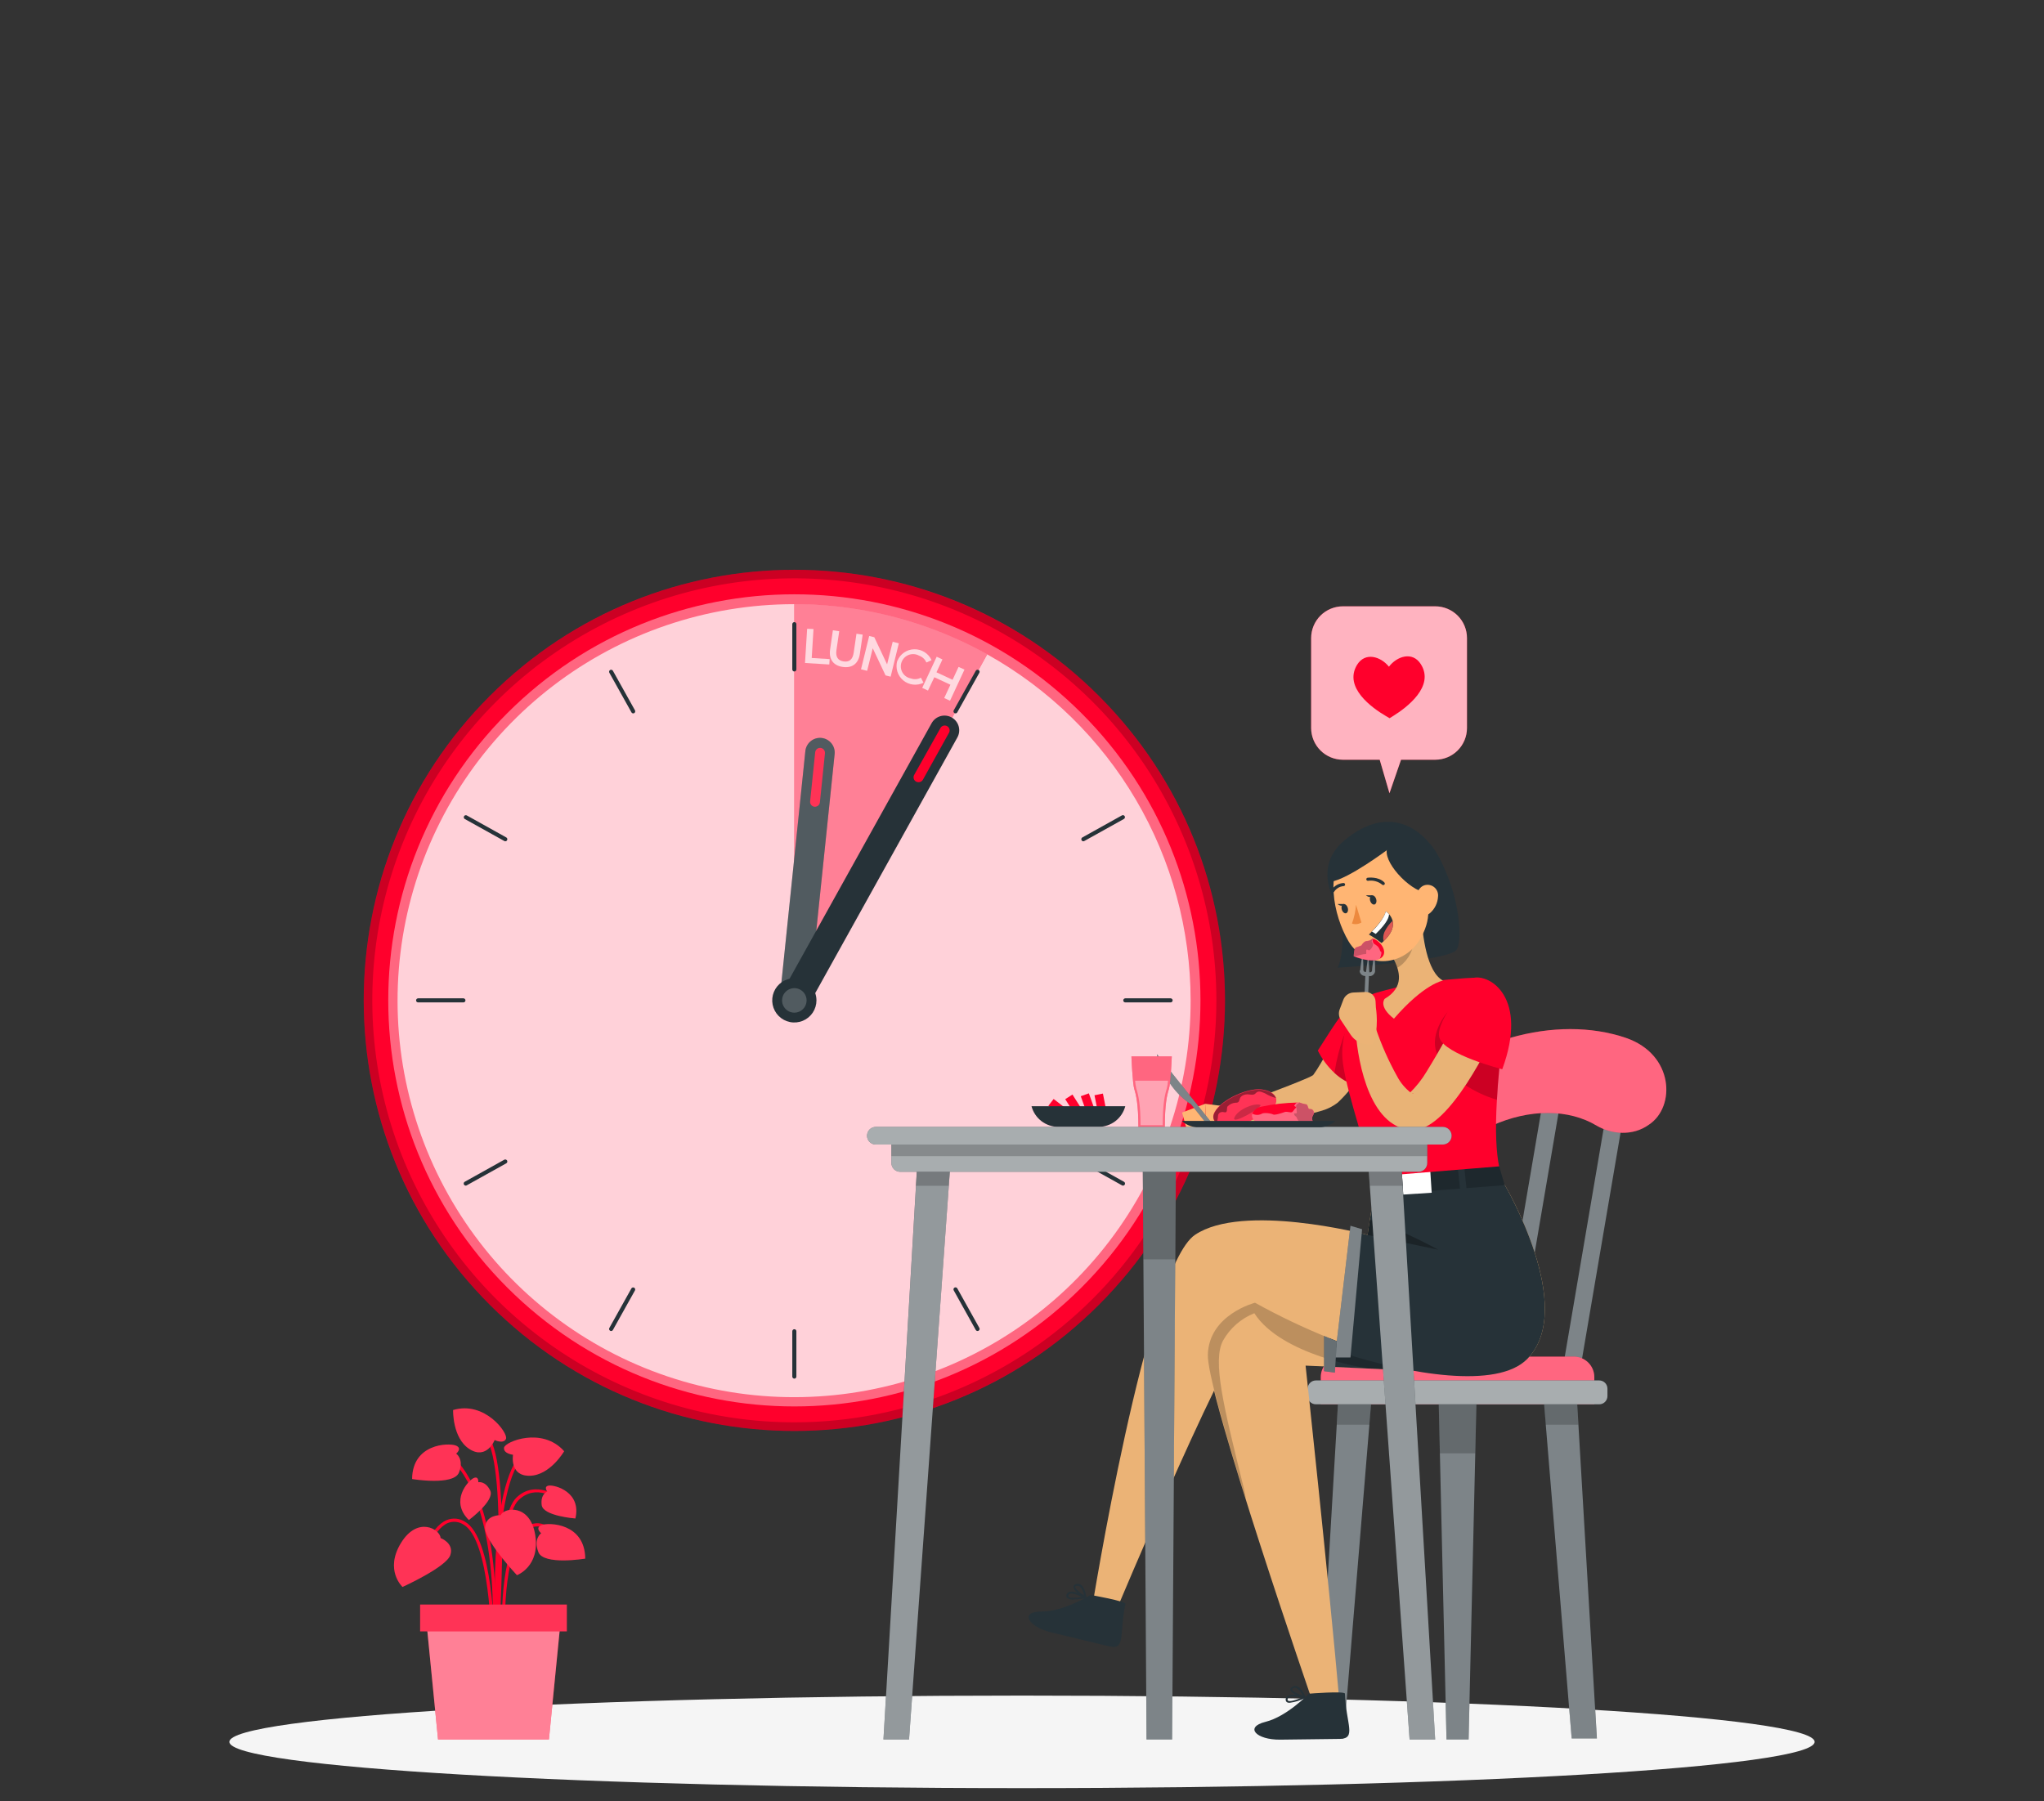 <svg width="556" height="490" viewBox="0 0 556 490" fill="none" xmlns="http://www.w3.org/2000/svg">
<rect x="0" y="0" width="556" height="490" fill="#333333" stroke="none"/>
<path d="M278 486.447C397.076 486.447 493.606 480.811 493.606 473.859C493.606 466.907 397.076 461.271 278 461.271C158.924 461.271 62.394 466.907 62.394 473.859C62.394 480.811 158.924 486.447 278 486.447Z" fill="#F5F5F5"/>
<path d="M298.907 354.97C344.653 309.225 344.653 235.057 298.907 189.312C253.162 143.567 178.994 143.567 133.249 189.312C87.504 235.057 87.504 309.225 133.249 354.97C178.994 400.716 253.162 400.716 298.907 354.97Z" fill="#FF002C"/>
<path opacity="0.4" d="M294.19 350.252C337.329 307.113 337.329 237.169 294.19 194.03C251.05 150.89 181.107 150.89 137.967 194.03C94.827 237.169 94.827 307.113 137.967 350.252C181.107 393.392 251.05 393.392 294.19 350.252Z" fill="white"/>
<path opacity="0.7" d="M323.87 272.142C323.888 295.821 316.115 318.847 301.748 337.67C287.382 356.492 267.221 370.064 244.376 376.292C221.531 382.52 197.271 381.057 175.34 372.13C153.409 363.203 135.024 347.307 123.023 326.895C111.022 306.483 106.071 282.689 108.933 259.184C111.796 235.679 122.314 213.769 138.864 196.835C155.414 179.901 177.076 168.882 200.509 165.48C223.942 162.079 247.844 166.482 268.526 178.011C285.288 187.362 299.253 201.014 308.982 217.56C318.71 234.107 323.849 252.948 323.87 272.142Z" fill="white"/>
<path opacity="0.2" d="M216.073 155.004C192.906 155.007 170.259 161.878 150.997 174.751C131.736 187.624 116.723 205.919 107.859 227.323C98.995 248.728 96.677 272.28 101.198 295.002C105.719 317.724 116.876 338.595 133.259 354.976C149.641 371.356 170.513 382.512 193.236 387.031C215.958 391.549 239.51 389.229 260.913 380.363C282.317 371.497 300.611 356.483 313.481 337.22C326.352 317.957 333.222 295.31 333.222 272.142C333.222 256.759 330.192 241.526 324.304 227.313C318.417 213.101 309.788 200.187 298.909 189.309C288.031 178.432 275.116 169.804 260.903 163.918C246.69 158.032 231.457 155.003 216.073 155.004ZM216.073 386.934C193.366 386.934 171.17 380.201 152.291 367.586C133.411 354.97 118.697 337.04 110.008 316.062C101.319 295.084 99.046 272 103.477 249.73C107.907 227.46 118.842 207.005 134.899 190.95C150.955 174.894 171.412 163.961 193.683 159.533C215.953 155.105 239.036 157.38 260.014 166.071C280.991 174.761 298.92 189.478 311.533 208.358C324.147 227.239 330.878 249.436 330.876 272.142C330.876 287.218 327.906 302.146 322.137 316.074C316.367 330.002 307.911 342.657 297.25 353.316C286.589 363.976 273.934 372.431 260.005 378.199C246.077 383.968 231.148 386.936 216.073 386.934Z" fill="black"/>
<path d="M268.526 178.011L216.073 272.954V164.356C234.44 164.327 252.505 169.03 268.526 178.011Z" fill="#FF002C"/>
<path opacity="0.5" d="M268.526 178.011L216.073 272.954V164.356C234.44 164.327 252.505 169.03 268.526 178.011Z" fill="white"/>
<g opacity="0.7">
<path d="M219.553 171.05L221.288 171.128L220.799 179.001L225.68 179.301L225.58 180.769L218.975 180.358L219.553 171.05Z" fill="white"/>
<path d="M225.803 176.688L226.559 171.462L228.283 171.718L227.526 176.866C227.248 178.768 227.982 179.713 229.483 179.935C230.985 180.158 231.941 179.457 232.219 177.556L232.975 172.396L234.665 172.652L233.898 177.867C233.509 180.558 231.774 181.804 229.25 181.437C226.726 181.07 225.402 179.402 225.803 176.688Z" fill="white"/>
<path d="M244.495 175.009L242.271 184.083L240.881 183.738L237.401 176.354L235.877 182.493L234.209 182.081L236.433 173.007L237.823 173.352L241.304 180.736L242.827 174.586L244.495 175.009Z" fill="white"/>
<path d="M244.106 179.769C244.48 178.853 245.115 178.066 245.931 177.507C246.748 176.948 247.71 176.641 248.7 176.623C249.689 176.605 250.662 176.878 251.498 177.407C252.334 177.937 252.996 178.7 253.403 179.602L251.99 180.224C251.808 179.792 251.536 179.404 251.193 179.084C250.85 178.764 250.444 178.52 250 178.367C249.577 178.131 249.108 177.989 248.625 177.952C248.141 177.916 247.656 177.985 247.202 178.154C246.748 178.324 246.337 178.591 245.997 178.936C245.656 179.281 245.395 179.695 245.231 180.151C245.068 180.608 245.005 181.094 245.048 181.576C245.092 182.059 245.24 182.526 245.482 182.946C245.724 183.366 246.055 183.728 246.451 184.007C246.847 184.286 247.299 184.475 247.776 184.561C248.218 184.725 248.691 184.792 249.161 184.755C249.632 184.719 250.089 184.58 250.5 184.35L251.212 185.729C250.329 186.172 249.336 186.347 248.355 186.233C247.374 186.12 246.447 185.722 245.689 185.089C244.93 184.456 244.374 183.615 244.087 182.67C243.8 181.725 243.795 180.716 244.073 179.769H244.106Z" fill="white"/>
<path d="M262.354 182.159L258.418 190.632L256.839 189.899L258.529 186.273L254.148 184.238L252.424 187.864L250.856 187.13L254.793 178.656L256.36 179.39L254.737 182.893L259.118 184.928L260.742 181.425L262.354 182.159Z" fill="white"/>
</g>
<path d="M216.084 276.145C215.943 276.157 215.802 276.157 215.661 276.145C214.606 276.036 213.637 275.512 212.967 274.688C212.298 273.865 211.983 272.809 212.092 271.753L219.064 204.377C219.111 203.848 219.263 203.334 219.511 202.865C219.759 202.395 220.098 201.98 220.507 201.643C220.917 201.305 221.39 201.053 221.898 200.9C222.407 200.747 222.94 200.697 223.468 200.752C223.996 200.808 224.508 200.967 224.974 201.222C225.439 201.477 225.849 201.822 226.181 202.237C226.512 202.652 226.757 203.128 226.902 203.639C227.047 204.15 227.089 204.684 227.026 205.211L220.031 272.554C219.928 273.532 219.469 274.438 218.741 275.101C218.013 275.763 217.068 276.135 216.084 276.145Z" fill="#263238"/>
<path d="M221.688 219.467H221.555C221.38 219.449 221.211 219.397 221.057 219.313C220.902 219.229 220.766 219.116 220.655 218.98C220.545 218.844 220.462 218.687 220.413 218.518C220.363 218.35 220.347 218.174 220.365 217.999L221.744 204.655C221.781 204.303 221.956 203.979 222.231 203.756C222.507 203.533 222.859 203.428 223.212 203.465C223.564 203.502 223.888 203.677 224.111 203.953C224.334 204.228 224.439 204.581 224.402 204.933L223.023 218.277C222.985 218.604 222.828 218.906 222.582 219.126C222.336 219.345 222.018 219.466 221.688 219.467Z" fill="#FF002C"/>
<g opacity="0.2">
<path d="M216.084 276.145C215.943 276.157 215.802 276.157 215.661 276.145C214.606 276.036 213.637 275.512 212.967 274.688C212.298 273.865 211.983 272.809 212.092 271.753L219.064 204.377C219.111 203.848 219.263 203.334 219.511 202.865C219.759 202.395 220.098 201.98 220.507 201.643C220.917 201.305 221.39 201.053 221.898 200.9C222.407 200.747 222.94 200.697 223.468 200.752C223.996 200.808 224.508 200.967 224.974 201.222C225.439 201.477 225.849 201.822 226.181 202.237C226.512 202.652 226.757 203.128 226.902 203.639C227.047 204.15 227.089 204.684 227.026 205.211L220.031 272.554C219.928 273.532 219.469 274.438 218.741 275.101C218.013 275.763 217.068 276.135 216.084 276.145Z" fill="white"/>
<path d="M221.688 219.467H221.555C221.38 219.449 221.211 219.397 221.057 219.313C220.902 219.229 220.766 219.116 220.655 218.98C220.545 218.844 220.462 218.687 220.413 218.518C220.363 218.35 220.347 218.174 220.365 217.999L221.744 204.655C221.781 204.303 221.956 203.979 222.231 203.756C222.507 203.533 222.859 203.428 223.212 203.465C223.564 203.502 223.888 203.677 224.111 203.953C224.334 204.228 224.439 204.581 224.402 204.933L223.023 218.277C222.985 218.604 222.828 218.906 222.582 219.126C222.336 219.345 222.018 219.466 221.688 219.467Z" fill="white"/>
</g>
<path d="M216.073 182.671C215.925 182.671 215.784 182.612 215.68 182.508C215.575 182.404 215.517 182.262 215.517 182.115V169.794C215.52 169.647 215.579 169.507 215.683 169.404C215.786 169.3 215.926 169.241 216.073 169.238C216.22 169.238 216.362 169.296 216.466 169.401C216.57 169.505 216.629 169.646 216.629 169.794V182.115C216.629 182.262 216.57 182.404 216.466 182.508C216.362 182.612 216.22 182.671 216.073 182.671Z" fill="#263238"/>
<path d="M216.073 375.047C215.926 375.044 215.786 374.984 215.683 374.881C215.579 374.777 215.52 374.637 215.517 374.491V362.159C215.52 362.012 215.579 361.872 215.683 361.769C215.786 361.665 215.926 361.605 216.073 361.603C216.22 361.603 216.362 361.661 216.466 361.765C216.57 361.87 216.629 362.011 216.629 362.159V374.491C216.629 374.638 216.57 374.779 216.466 374.884C216.362 374.988 216.22 375.047 216.073 375.047Z" fill="#263238"/>
<path d="M318.421 272.698H306.1C305.953 272.698 305.811 272.64 305.707 272.536C305.603 272.431 305.544 272.29 305.544 272.142C305.544 271.995 305.603 271.854 305.707 271.749C305.811 271.645 305.953 271.586 306.1 271.586H318.421C318.569 271.586 318.71 271.645 318.814 271.749C318.919 271.854 318.977 271.995 318.977 272.142C318.977 272.29 318.919 272.431 318.814 272.536C318.71 272.64 318.569 272.698 318.421 272.698Z" fill="#263238"/>
<path d="M126.056 272.698H113.735C113.588 272.698 113.447 272.64 113.342 272.536C113.238 272.431 113.179 272.29 113.179 272.142C113.179 271.995 113.238 271.854 113.342 271.749C113.447 271.645 113.588 271.586 113.735 271.586H126.056C126.204 271.586 126.345 271.645 126.45 271.749C126.554 271.854 126.612 271.995 126.612 272.142C126.612 272.29 126.554 272.431 126.45 272.536C126.345 272.64 126.204 272.698 126.056 272.698Z" fill="#263238"/>
<path d="M172.238 194.069C172.139 194.068 172.043 194.041 171.959 193.99C171.875 193.939 171.806 193.867 171.76 193.78L165.755 183.016C165.683 182.887 165.665 182.736 165.704 182.594C165.744 182.452 165.838 182.332 165.966 182.259C166.096 182.191 166.248 182.176 166.389 182.218C166.53 182.259 166.65 182.354 166.722 182.482L172.727 193.246C172.796 193.375 172.813 193.526 172.773 193.667C172.734 193.808 172.642 193.928 172.516 194.002C172.43 194.047 172.334 194.069 172.238 194.069Z" fill="#263238"/>
<path d="M265.913 362.092C265.813 362.089 265.716 362.061 265.631 362.01C265.545 361.96 265.474 361.888 265.423 361.803L259.43 351.039C259.358 350.91 259.339 350.759 259.379 350.617C259.419 350.475 259.513 350.355 259.641 350.283C259.769 350.211 259.921 350.192 260.063 350.232C260.204 350.272 260.325 350.366 260.397 350.494L266.402 361.258C266.437 361.322 266.459 361.393 266.467 361.466C266.475 361.538 266.469 361.612 266.448 361.682C266.427 361.753 266.393 361.818 266.347 361.875C266.301 361.932 266.244 361.979 266.179 362.014C266.1 362.067 266.007 362.094 265.913 362.092Z" fill="#263238"/>
<path d="M126.69 322.538C126.59 322.537 126.493 322.51 126.407 322.459C126.321 322.408 126.25 322.336 126.201 322.249C126.164 322.186 126.14 322.116 126.13 322.043C126.121 321.97 126.126 321.897 126.146 321.826C126.165 321.755 126.199 321.689 126.245 321.632C126.291 321.575 126.348 321.528 126.412 321.493L137.176 315.488C137.307 315.42 137.458 315.405 137.599 315.446C137.74 315.488 137.86 315.583 137.933 315.71C138.005 315.839 138.023 315.99 137.983 316.132C137.944 316.274 137.849 316.394 137.721 316.467L126.957 322.46C126.878 322.511 126.785 322.539 126.69 322.538Z" fill="#263238"/>
<path d="M294.68 228.863C294.582 228.862 294.485 228.835 294.401 228.784C294.317 228.734 294.248 228.661 294.202 228.574C294.13 228.446 294.112 228.294 294.151 228.152C294.191 228.01 294.285 227.89 294.413 227.818L305.177 221.824C305.306 221.752 305.457 221.734 305.599 221.773C305.741 221.813 305.861 221.907 305.933 222.035C306.003 222.164 306.019 222.315 305.98 222.456C305.94 222.597 305.848 222.717 305.722 222.792L294.958 228.785C294.875 228.837 294.778 228.864 294.68 228.863Z" fill="#263238"/>
<path d="M259.908 194.069C259.815 194.068 259.723 194.045 259.641 194.002C259.513 193.93 259.419 193.81 259.379 193.668C259.339 193.526 259.358 193.374 259.43 193.246L265.423 182.482C265.496 182.354 265.615 182.259 265.756 182.218C265.898 182.176 266.049 182.191 266.179 182.259C266.244 182.294 266.301 182.342 266.347 182.399C266.393 182.456 266.427 182.521 266.448 182.591C266.469 182.662 266.475 182.735 266.467 182.808C266.459 182.881 266.437 182.951 266.402 183.016L260.397 193.78C260.35 193.868 260.279 193.942 260.193 193.993C260.107 194.044 260.008 194.07 259.908 194.069Z" fill="#263238"/>
<path d="M166.244 362.092C166.146 362.094 166.049 362.067 165.966 362.014C165.901 361.979 165.845 361.932 165.799 361.875C165.753 361.818 165.719 361.752 165.7 361.681C165.68 361.61 165.675 361.537 165.684 361.464C165.694 361.391 165.718 361.321 165.755 361.258L171.76 350.494C171.836 350.374 171.955 350.288 172.093 350.253C172.231 350.219 172.377 350.239 172.501 350.308C172.625 350.378 172.718 350.493 172.76 350.629C172.802 350.764 172.79 350.911 172.727 351.039L166.722 361.803C166.674 361.888 166.605 361.96 166.521 362.01C166.437 362.061 166.342 362.089 166.244 362.092Z" fill="#263238"/>
<path d="M305.466 322.538C305.372 322.538 305.279 322.511 305.2 322.46L294.435 316.467C294.307 316.394 294.213 316.274 294.173 316.132C294.134 315.99 294.152 315.839 294.224 315.71C294.259 315.646 294.306 315.589 294.363 315.543C294.42 315.497 294.486 315.463 294.556 315.442C294.626 315.421 294.7 315.415 294.773 315.423C294.846 315.431 294.916 315.453 294.98 315.488L305.744 321.493C305.873 321.565 305.967 321.685 306.006 321.827C306.046 321.969 306.028 322.121 305.956 322.249C305.907 322.336 305.836 322.408 305.75 322.459C305.664 322.51 305.566 322.537 305.466 322.538Z" fill="#263238"/>
<path d="M137.443 228.863C137.349 228.864 137.256 228.837 137.176 228.786L126.412 222.792C126.292 222.715 126.206 222.596 126.172 222.458C126.137 222.32 126.157 222.174 126.227 222.05C126.296 221.926 126.411 221.834 126.547 221.792C126.683 221.75 126.83 221.762 126.957 221.824L137.721 227.818C137.849 227.891 137.944 228.011 137.983 228.153C138.023 228.294 138.005 228.446 137.933 228.574C137.885 228.663 137.815 228.737 137.729 228.788C137.642 228.839 137.543 228.865 137.443 228.863Z" fill="#263238"/>
<path d="M216.073 276.146C215.375 276.148 214.688 275.967 214.082 275.621C213.476 275.275 212.971 274.776 212.618 274.174C212.264 273.572 212.075 272.888 212.069 272.19C212.062 271.492 212.239 270.805 212.581 270.196L253.38 196.804C253.629 196.333 253.97 195.916 254.382 195.577C254.794 195.239 255.27 194.987 255.781 194.835C256.292 194.683 256.828 194.635 257.358 194.693C257.889 194.751 258.402 194.915 258.868 195.174C259.333 195.433 259.743 195.783 260.072 196.203C260.401 196.622 260.643 197.104 260.783 197.618C260.923 198.132 260.96 198.67 260.89 199.198C260.819 199.727 260.644 200.236 260.375 200.696L219.576 274.088C219.227 274.712 218.719 275.231 218.104 275.593C217.488 275.954 216.787 276.145 216.073 276.146Z" fill="#263238"/>
<path d="M222.089 272.142C222.089 273.332 221.736 274.495 221.075 275.485C220.414 276.474 219.474 277.245 218.375 277.7C217.276 278.156 216.066 278.275 214.899 278.043C213.732 277.811 212.66 277.238 211.819 276.396C210.978 275.555 210.405 274.483 210.172 273.316C209.94 272.149 210.059 270.939 210.515 269.84C210.97 268.741 211.741 267.801 212.731 267.14C213.72 266.479 214.883 266.126 216.073 266.126C217.668 266.126 219.199 266.76 220.327 267.889C221.455 269.017 222.089 270.547 222.089 272.142Z" fill="#263238"/>
<path opacity="0.2" d="M216.073 275.489C215.413 275.489 214.768 275.294 214.219 274.927C213.671 274.561 213.243 274.04 212.991 273.43C212.738 272.82 212.672 272.15 212.801 271.503C212.93 270.855 213.247 270.261 213.714 269.794C214.18 269.328 214.775 269.01 215.422 268.881C216.069 268.753 216.74 268.819 217.349 269.071C217.959 269.324 218.48 269.751 218.847 270.3C219.213 270.849 219.409 271.494 219.409 272.153C219.409 273.038 219.057 273.887 218.432 274.512C217.806 275.138 216.958 275.489 216.073 275.489Z" fill="white"/>
<path d="M249.833 212.795C249.608 212.792 249.386 212.735 249.188 212.628C248.879 212.457 248.65 212.17 248.552 211.83C248.454 211.49 248.495 211.125 248.665 210.815L255.76 198.161C255.835 197.991 255.945 197.839 256.082 197.715C256.219 197.59 256.38 197.495 256.556 197.436C256.732 197.377 256.918 197.355 257.102 197.372C257.287 197.389 257.466 197.444 257.628 197.534C257.79 197.624 257.931 197.747 258.043 197.895C258.155 198.042 258.235 198.212 258.278 198.392C258.321 198.572 258.326 198.759 258.293 198.942C258.259 199.124 258.188 199.297 258.084 199.451L251.045 212.116C250.925 212.33 250.748 212.506 250.534 212.626C250.321 212.745 250.078 212.804 249.833 212.795Z" fill="#FF002C"/>
<path d="M134.93 444.28H134.063C134.063 442.99 135.175 412.599 140.423 407.461C145.672 402.324 152.244 407.384 152.311 407.461L151.755 408.129C151.521 407.928 145.906 403.369 141.024 408.129C136.142 412.888 134.941 443.968 134.93 444.28Z" fill="#FF002C"/>
<path d="M134.552 450.374L133.685 450.296C133.685 449.929 137.099 413.399 123.866 398.21L124.522 397.631C137.944 413.11 134.552 450.007 134.552 450.374Z" fill="#FF002C"/>
<path d="M134.919 446.471C134.808 444.747 132.261 404.148 142.425 394.796L143.014 395.43C133.151 404.504 135.753 446.003 135.786 446.415L134.919 446.471Z" fill="#FF002C"/>
<path d="M133.629 446.448C133.629 446.17 133.307 418.893 126.079 414.745C125.462 414.342 124.757 414.092 124.024 414.016C123.291 413.941 122.55 414.042 121.864 414.311C117.627 416.068 115.37 424.164 115.348 424.242L114.514 424.019C114.603 423.663 116.905 415.423 121.542 413.511C122.348 413.188 123.22 413.062 124.085 413.146C124.95 413.229 125.782 413.518 126.512 413.989C134.174 418.437 134.485 445.303 134.496 446.437L133.629 446.448Z" fill="#FF002C"/>
<path d="M136.609 446.47C136.609 445.592 135.43 424.909 141.302 417.247C142.859 415.223 144.638 414.256 146.462 414.389C150.632 414.678 153.867 420.327 154.001 420.561L153.245 420.994C153.245 420.939 150.109 415.512 146.406 415.256C144.838 415.145 143.359 415.99 141.958 417.781C136.287 425.187 137.432 446.215 137.443 446.426L136.609 446.47Z" fill="#FF002C"/>
<path d="M135.442 449.328L134.574 449.273C134.574 448.772 138.266 399.488 132.183 391.271L132.884 390.748C139.156 399.233 135.597 447.293 135.442 449.328Z" fill="#FF002C"/>
<path d="M119.851 418.415C119.851 418.415 123.599 419.794 122.487 423.063C121.375 426.332 109.499 431.714 109.499 431.714C109.499 431.714 104.528 427.155 109.087 419.738C113.646 412.321 119.751 416.068 119.851 418.415Z" fill="#FF002C"/>
<path opacity="0.2" d="M119.851 418.415C119.851 418.415 123.599 419.794 122.487 423.063C121.375 426.332 109.499 431.714 109.499 431.714C109.499 431.714 104.528 427.155 109.087 419.738C113.646 412.321 119.751 416.068 119.851 418.415Z" fill="white"/>
<path d="M136.176 412.188C136.176 412.188 132.172 412.021 131.95 415.524C131.728 419.026 140.612 428.512 140.612 428.512C140.612 428.512 146.951 426.21 145.594 417.614C144.237 409.018 137.165 410.075 136.176 412.188Z" fill="#FF002C"/>
<path opacity="0.2" d="M136.176 412.188C136.176 412.188 132.172 412.021 131.95 415.524C131.728 419.026 140.612 428.512 140.612 428.512C140.612 428.512 146.951 426.21 145.594 417.614C144.237 409.018 137.165 410.075 136.176 412.188Z" fill="white"/>
<path d="M139.556 395.752C139.556 395.752 136.898 395.463 137.11 393.839C137.321 392.216 147.473 388.035 153.456 394.796C153.456 394.796 149.631 401.379 144.082 401.468C138.533 401.557 139.556 395.752 139.556 395.752Z" fill="#FF002C"/>
<path opacity="0.2" d="M139.556 395.752C139.556 395.752 136.898 395.463 137.11 393.839C137.321 392.216 147.473 388.035 153.456 394.796C153.456 394.796 149.631 401.379 144.082 401.468C138.533 401.557 139.556 395.752 139.556 395.752Z" fill="white"/>
<path d="M134.552 391.749C134.552 391.749 136.965 392.916 137.632 391.426C138.299 389.936 131.917 381.018 123.254 383.587C123.254 383.587 123.021 391.204 127.702 394.206C132.384 397.209 134.552 391.749 134.552 391.749Z" fill="#FF002C"/>
<path opacity="0.2" d="M134.552 391.749C134.552 391.749 136.965 392.916 137.632 391.426C138.299 389.936 131.917 381.018 123.254 383.587C123.254 383.587 123.021 391.204 127.702 394.206C132.384 397.209 134.552 391.749 134.552 391.749Z" fill="white"/>
<path d="M147.218 417.103C147.218 417.103 145.372 415.613 147.362 414.879C149.353 414.145 159.094 414.356 159.194 424.008C159.194 424.008 147.84 425.899 146.439 422.218C145.038 418.537 147.218 417.103 147.218 417.103Z" fill="#FF002C"/>
<path opacity="0.2" d="M147.218 417.103C147.218 417.103 145.372 415.613 147.362 414.879C149.353 414.145 159.094 414.356 159.194 424.008C159.194 424.008 147.84 425.899 146.439 422.218C145.038 418.537 147.218 417.103 147.218 417.103Z" fill="white"/>
<path d="M124.077 395.452C124.077 395.452 125.912 393.962 123.932 393.228C121.953 392.494 112.201 392.716 112.101 402.357C112.101 402.357 123.443 404.248 124.855 400.567C126.268 396.886 124.077 395.452 124.077 395.452Z" fill="#FF002C"/>
<path opacity="0.2" d="M124.077 395.452C124.077 395.452 125.912 393.962 123.932 393.228C121.953 392.494 112.201 392.716 112.101 402.357C112.101 402.357 123.443 404.248 124.855 400.567C126.268 396.886 124.077 395.452 124.077 395.452Z" fill="white"/>
<path d="M130.104 403.225C130.104 403.225 130.271 401.423 128.814 402.113C127.357 402.802 122.276 408.307 127.535 413.511C127.535 413.511 134.63 408.251 133.351 405.527C132.072 402.802 130.104 403.225 130.104 403.225Z" fill="#FF002C"/>
<path opacity="0.2" d="M130.104 403.225C130.104 403.225 130.271 401.423 128.814 402.113C127.357 402.802 122.276 408.307 127.535 413.511C127.535 413.511 134.63 408.251 133.351 405.527C132.072 402.802 130.104 403.225 130.104 403.225Z" fill="white"/>
<path d="M148.863 405.76C148.863 405.76 147.751 404.314 149.375 404.137C150.999 403.959 158.204 405.882 156.514 413.088C156.514 413.088 147.729 412.432 147.351 409.441C146.973 406.45 148.863 405.76 148.863 405.76Z" fill="#FF002C"/>
<path opacity="0.2" d="M148.863 405.76C148.863 405.76 147.751 404.314 149.375 404.137C150.999 403.959 158.204 405.882 156.514 413.088C156.514 413.088 147.729 412.432 147.351 409.441C146.973 406.45 148.863 405.76 148.863 405.76Z" fill="white"/>
<path d="M119.151 473.203H149.319L152.578 440.166H115.893L119.151 473.203Z" fill="#FF002C"/>
<path opacity="0.5" d="M119.151 473.203H149.319L152.578 440.166H115.893L119.151 473.203Z" fill="white"/>
<path d="M114.28 443.802H154.19V436.507H114.28V443.802Z" fill="#FF002C"/>
<path opacity="0.2" d="M114.28 443.802H154.19V436.507H114.28V443.802Z" fill="white"/>
<path d="M390.412 164.945H365.292C363.001 164.945 360.803 165.856 359.182 167.476C357.562 169.096 356.652 171.294 356.652 173.586V198.05C356.655 200.339 357.566 202.534 359.186 204.152C360.806 205.77 363.002 206.679 365.292 206.679H375.3L377.958 215.797L381.105 206.679H390.412C392.701 206.679 394.896 205.77 396.514 204.151C398.132 202.533 399.041 200.338 399.041 198.05V173.586C399.043 172.451 398.821 171.328 398.388 170.28C397.955 169.232 397.319 168.279 396.518 167.477C395.716 166.674 394.765 166.038 393.717 165.603C392.669 165.169 391.546 164.945 390.412 164.945Z" fill="#FF002C"/>
<path opacity="0.7" d="M390.412 164.945H365.292C363.001 164.945 360.803 165.856 359.182 167.476C357.562 169.096 356.652 171.294 356.652 173.586V198.05C356.655 200.339 357.566 202.534 359.186 204.152C360.806 205.77 363.002 206.679 365.292 206.679H375.3L377.958 215.797L381.105 206.679H390.412C392.701 206.679 394.896 205.77 396.514 204.151C398.132 202.533 399.041 200.338 399.041 198.05V173.586C399.043 172.451 398.821 171.328 398.388 170.28C397.955 169.232 397.319 168.279 396.518 167.477C395.716 166.674 394.765 166.038 393.717 165.603C392.669 165.169 391.546 164.945 390.412 164.945Z" fill="white"/>
<path d="M369.117 180.902C371.341 177.255 375.578 178.589 377.813 181.369C379.971 178.534 384.207 177.088 386.487 180.68C390.323 186.729 382.65 192.478 379.025 194.736C378.614 195.002 378.28 195.214 377.991 195.381L376.946 194.769C373.254 192.601 365.448 187.052 369.117 180.902Z" fill="#FF002C"/>
<path d="M442.676 297.229H437.883L424.539 375.536H429.332L442.676 297.229Z" fill="#263238"/>
<path d="M424.884 297.229H420.091L406.747 375.536H411.54L424.884 297.229Z" fill="#263238"/>
<path d="M407.092 297.229H402.299L388.955 375.536H393.748L407.092 297.229Z" fill="#263238"/>
<path opacity="0.4" d="M442.676 297.229H437.883L424.539 375.536H429.332L442.676 297.229Z" fill="white"/>
<path opacity="0.4" d="M424.884 297.229H420.091L406.747 375.536H411.54L424.884 297.229Z" fill="white"/>
<path opacity="0.4" d="M407.092 297.229H402.299L388.955 375.536H393.748L407.092 297.229Z" fill="white"/>
<path d="M434.392 306.269C426.675 301.599 415.966 301.599 405.724 306.269C400.554 308.493 394.427 309.183 391.724 305.913C387.11 301.11 395.205 286.865 410.751 282.35C421.871 279.159 432.891 279.159 442.287 282.35C455.397 286.865 455.798 301.11 448.592 305.913C444.111 309.183 438.339 308.538 434.392 306.269Z" fill="#FF002C"/>
<path opacity="0.4" d="M434.392 306.269C426.675 301.599 415.966 301.599 405.724 306.269C400.554 308.493 394.427 309.183 391.724 305.913C387.11 301.11 395.205 286.865 410.751 282.35C421.871 279.159 432.891 279.159 442.287 282.35C455.397 286.865 455.798 301.11 448.592 305.913C444.111 309.183 438.339 308.538 434.392 306.269Z" fill="white"/>
<path d="M364.836 369.064H428.12C429.595 369.064 431.009 369.65 432.052 370.692C433.094 371.735 433.68 373.149 433.68 374.624V382.063H359.276V374.624C359.276 373.149 359.862 371.735 360.905 370.692C361.947 369.65 363.362 369.064 364.836 369.064Z" fill="#FF002C"/>
<path opacity="0.4" d="M364.836 369.064H428.12C429.595 369.064 431.009 369.65 432.052 370.692C433.094 371.735 433.68 373.149 433.68 374.624V382.063H359.276V374.624C359.276 373.149 359.862 371.735 360.905 370.692C361.947 369.65 363.362 369.064 364.836 369.064Z" fill="white"/>
<path d="M401.71 377.571L401.31 394.885L399.486 473.203H393.47L391.658 394.885L391.257 377.571H401.71Z" fill="#263238"/>
<path opacity="0.4" d="M401.71 377.571L401.31 394.885L399.486 473.203H393.47L391.658 394.885L391.257 377.571H401.71Z" fill="white"/>
<path opacity="0.2" d="M401.71 377.571L401.31 395.363H391.658L391.257 377.571H401.71Z" fill="black"/>
<path d="M434.381 472.925L428.821 378.794H419.736L427.52 472.925H434.381Z" fill="#263238"/>
<path opacity="0.4" d="M427.508 472.925H434.369L429.332 387.245L428.832 378.683H419.747L420.447 387.245L427.508 472.925Z" fill="white"/>
<path opacity="0.2" d="M419.747 378.683L420.447 387.579H429.332L428.832 378.683H419.747Z" fill="black"/>
<path d="M365.448 472.925L373.232 378.794H364.147L358.587 472.925H365.448Z" fill="#263238"/>
<path opacity="0.4" d="M365.459 472.925L372.52 387.245L373.221 378.683H364.136L363.635 387.245L358.598 472.925H365.459Z" fill="white"/>
<path opacity="0.2" d="M373.221 378.683L372.52 387.579H363.635L364.136 378.683H373.221Z" fill="black"/>
<path d="M435.014 375.536H357.942C356.707 375.536 355.707 376.536 355.707 377.771V379.795C355.707 381.029 356.707 382.03 357.942 382.03H435.014C436.249 382.03 437.249 381.029 437.249 379.795V377.771C437.249 376.536 436.249 375.536 435.014 375.536Z" fill="#263238"/>
<path opacity="0.6" d="M435.014 375.536H357.942C356.707 375.536 355.707 376.536 355.707 377.771V379.795C355.707 381.029 356.707 382.03 357.942 382.03H435.014C436.249 382.03 437.249 381.029 437.249 379.795V377.771C437.249 376.536 436.249 375.536 435.014 375.536Z" fill="white"/>
<path d="M389.434 230.131C396.762 240.65 398.063 255.028 396.306 258.264C394.549 261.5 363.835 263.257 363.835 263.257C363.835 263.257 366.449 259.676 364.725 241.517C363.001 223.358 389.434 230.131 389.434 230.131Z" fill="#263238"/>
<path d="M375.556 282.573C372.398 288.811 369.151 295.038 363.902 299.942C362.488 301.031 360.869 301.825 359.143 302.277C351.724 304.431 344.129 305.919 336.447 306.725C335.792 306.777 335.139 306.596 334.605 306.214C334.07 305.832 333.687 305.273 333.524 304.637C333.36 304 333.427 303.327 333.711 302.734C333.996 302.142 334.48 301.669 335.079 301.399C341.751 298.552 349.157 296.072 355.707 293.237C356.301 292.987 356.873 292.69 357.419 292.347L357.274 292.436C357.163 292.525 357.208 292.436 357.219 292.436C359.632 289.222 363.624 281.183 365.67 277.535C369.251 271.308 378.48 276.023 375.556 282.584V282.573Z" fill="#E9B376"/>
<path d="M358.464 285.797C359.592 288.076 361.121 290.133 362.979 291.869C364.69 293.498 366.769 294.688 369.039 295.338C369.642 295.498 370.255 295.617 370.874 295.694C379.259 296.684 371.986 271.152 371.986 271.152C365.726 273.265 363.858 277.546 358.464 285.797Z" fill="#FF002C"/>
<path opacity="0.2" d="M362.979 291.869C364.69 293.497 366.769 294.688 369.039 295.338L371.052 278.269C371.052 278.147 371.519 273.365 371.464 273.232C371.408 273.098 365.514 276.234 362.979 291.869Z" fill="black"/>
<path d="M367.761 251.247C363.435 247.678 356.251 236.402 365.804 228.529C377.713 218.699 387.098 225.138 391.502 233.344C395.905 241.551 393.47 249.902 384.185 252.626C374.9 255.351 370.752 253.716 367.761 251.247Z" fill="#263238"/>
<path d="M296.904 438.353L303.053 439.52C303.053 439.52 336.636 359.034 341.973 358.8C347.311 358.567 401.777 383.609 415.421 369.72C429.065 355.831 409.327 322.36 409.327 322.36C409.327 322.36 376.501 317.678 374.021 325.095C373.414 327.287 372.95 329.516 372.631 331.767C372.264 333.991 372.009 335.937 372.009 335.937C370.986 335.682 338.037 327.175 325.049 335.937C311.838 344.878 296.904 438.353 296.904 438.353Z" fill="#EBB376"/>
<path d="M391.836 373.067C391.836 373.067 389.612 373.067 355.14 371.51C355.14 371.51 361.522 430.646 364.336 462.872L357.152 463.272C357.152 463.272 328.24 379.528 328.463 368.574C328.685 357.621 341.384 354.396 341.384 354.396C341.384 354.396 365.848 368.574 391.836 373.067Z" fill="#EBB376"/>
<path d="M391.802 373.067C391.446 373.067 387.955 373.067 361.089 371.788L361.611 364.06C371.333 368.108 381.452 371.127 391.802 373.067Z" fill="#263238"/>
<path opacity="0.2" d="M338.293 404.648C332.655 381.996 329.83 370.231 332.655 364.749C334.555 361.343 337.571 358.696 341.195 357.254C348.534 368.663 371.397 372.166 371.997 372.266C388.966 373.011 391.502 373.045 391.802 373.045C381.453 371.099 371.335 368.08 361.611 364.038C354.677 361.242 347.922 358.022 341.384 354.396C341.384 354.396 328.818 357.61 328.551 368.574C328.44 373.022 333.222 389.702 338.904 407.839C338.757 406.765 338.553 405.7 338.293 404.648Z" fill="black"/>
<path d="M290.232 434.672C290.114 434.51 290.051 434.316 290.051 434.116C290.051 433.916 290.114 433.722 290.232 433.56C290.3 433.431 290.395 433.317 290.51 433.227C290.625 433.137 290.757 433.072 290.899 433.037C291.653 432.919 292.425 433.02 293.123 433.326C292.445 432.726 291.889 432.059 292.011 431.547C292.067 431.214 292.345 431.002 292.834 430.902C293.046 430.851 293.266 430.848 293.48 430.892C293.693 430.936 293.894 431.027 294.068 431.158C295.236 432.003 295.503 434.416 295.514 434.494C295.524 434.534 295.524 434.576 295.514 434.616C295.514 434.616 295.514 434.616 295.514 434.672C295.498 434.7 295.475 434.722 295.447 434.739C295.419 434.75 295.387 434.75 295.358 434.739C294.345 434.957 293.314 435.08 292.278 435.106C291.926 435.185 291.561 435.187 291.208 435.112C290.855 435.037 290.522 434.887 290.232 434.672ZM291.055 433.56C290.979 433.574 290.907 433.605 290.846 433.652C290.784 433.698 290.734 433.758 290.699 433.827C290.51 434.172 290.61 434.305 290.643 434.349C290.999 434.817 292.867 434.716 294.413 434.461C293.435 434.005 291.856 433.36 291.077 433.56H291.055ZM292.879 431.425C292.734 431.425 292.489 431.525 292.467 431.658C292.389 432.092 293.579 433.171 294.847 434.038C294.749 433.128 294.359 432.273 293.735 431.603C293.565 431.474 293.358 431.404 293.145 431.403L292.879 431.425Z" fill="#263238"/>
<path d="M350.024 463.05C349.882 462.921 349.783 462.752 349.739 462.566C349.696 462.379 349.71 462.183 349.78 462.005C349.856 461.724 350.04 461.485 350.291 461.338C350.992 461.039 351.764 460.947 352.515 461.071C351.715 460.659 351.003 460.148 350.97 459.636C350.97 459.295 351.181 459.017 351.603 458.802C351.798 458.7 352.012 458.642 352.231 458.633C352.45 458.623 352.669 458.662 352.871 458.747C354.205 459.28 355.095 461.56 355.095 461.66C355.106 461.7 355.106 461.742 355.095 461.782C355.1 461.801 355.1 461.82 355.095 461.838C355.083 461.871 355.064 461.902 355.039 461.927H354.973C353.7 462.597 352.318 463.034 350.892 463.217C350.592 463.259 350.287 463.2 350.024 463.05ZM350.558 461.782C350.489 461.816 350.429 461.864 350.381 461.924C350.333 461.983 350.298 462.053 350.28 462.127C350.191 462.516 350.28 462.605 350.358 462.639C350.814 463.017 352.582 462.461 354.05 461.827C352.949 461.593 351.259 461.36 350.558 461.782ZM351.804 459.258C351.67 459.325 351.459 459.458 351.459 459.592C351.459 460.037 352.904 460.782 354.361 461.315C354.033 460.454 353.437 459.721 352.66 459.225C352.535 459.179 352.404 459.153 352.271 459.147C352.109 459.152 351.95 459.19 351.804 459.258Z" fill="#263238"/>
<path d="M306.134 436.351C306.312 435.573 296.637 433.894 296.637 433.894C296.637 433.894 289.342 438.442 283.293 438.408C277.244 438.375 279.635 442.556 285.995 444.091L301.73 447.883C306.289 448.972 304.388 444.435 306.134 436.351Z" fill="#263238"/>
<path d="M365.848 460.759C365.848 459.959 356.029 460.759 356.029 460.759C356.029 460.759 350.08 466.964 344.242 468.41C338.404 469.855 341.718 473.336 348.256 473.258L364.447 473.058C369.084 472.947 366.137 469.021 365.848 460.759Z" fill="#263238"/>
<path d="M409.327 322.36C409.327 322.36 376.501 317.678 374.021 325.095C373.414 327.287 372.95 329.516 372.631 331.767C372.264 333.991 372.008 335.937 372.008 335.937L369.262 335.281L365.07 368.008C383.206 373.834 407.248 378.016 415.432 369.709C429.054 355.853 409.327 322.36 409.327 322.36Z" fill="#263238"/>
<path opacity="0.3" d="M372.009 335.96L391.202 339.963C391.202 339.963 380.593 334.103 372.631 331.79C372.264 334.058 372.009 335.96 372.009 335.96Z" fill="black"/>
<path d="M407.793 317.3L409.316 322.415L374.021 325.129L373.087 319.091L407.793 317.3Z" fill="#263238"/>
<path opacity="0.2" d="M407.793 317.3L409.316 322.415L374.021 325.129L373.087 319.091L407.793 317.3Z" fill="black"/>
<path d="M397.396 325.853L399.144 325.673L398.23 316.79L396.483 316.97L397.396 325.853Z" fill="#263238"/>
<path d="M381.709 324.973L389.444 324.475L389.067 318.616L381.333 319.113L381.709 324.973Z" fill="white"/>
<path d="M375.745 326.788L377.493 326.608L376.579 317.725L374.832 317.905L375.745 326.788Z" fill="#263238"/>
<path d="M367.349 333.458L370.507 334.403L367.349 369.286H363.113L367.349 333.458Z" fill="#263238"/>
<path opacity="0.4" d="M367.349 333.458L370.507 334.403L367.349 369.286H363.113L367.349 333.458Z" fill="white"/>
<path d="M360.155 363.448V373.023L363.112 373.412L363.635 364.86L360.155 363.448Z" fill="#263238"/>
<path opacity="0.3" d="M360.155 363.448V373.023L363.112 373.412L363.635 364.86L360.155 363.448Z" fill="white"/>
<path d="M365.103 286.42C365.014 293.314 370.563 308.426 373.299 320.102L407.771 317.3C407.048 313.608 406.659 308.126 407.181 299.197C407.459 293.97 408.06 287.554 409.06 279.626C409.205 278.447 409.361 277.246 409.528 276C409.747 274.739 409.68 273.445 409.333 272.213C408.985 270.98 408.365 269.842 407.519 268.881C406.672 267.921 405.621 267.163 404.443 266.663C403.264 266.163 401.988 265.934 400.709 265.992C399.253 266.048 397.707 266.148 396.139 266.304C390.596 266.698 385.089 267.489 379.659 268.672C377.891 269.084 376.067 269.584 374.322 270.085C368.072 271.931 365.181 279.959 365.103 286.42Z" fill="#FF002C"/>
<path d="M386.676 248.968C386.898 254.528 388.133 264.413 392.514 266.76C392.514 266.76 387.454 267.549 379.17 277.124C374.855 273.788 376.646 271.73 376.646 271.73C382.017 268.55 380.86 264.269 378.925 260.521L386.676 248.968Z" fill="#EBB376"/>
<path opacity="0.2" d="M383.507 253.672L378.914 260.522C379.384 261.397 379.775 262.313 380.082 263.257C382.183 262.257 384.596 258.865 384.285 256.463C384.197 255.493 383.933 254.547 383.507 253.672Z" fill="black"/>
<path d="M386.531 236.914C388.6 245.465 389.656 249.046 386.731 254.706C382.35 263.146 371.397 263.813 366.815 256.051C362.69 249.057 360.01 236.247 367.194 230.375C368.77 229.075 370.653 228.198 372.664 227.828C374.674 227.459 376.746 227.608 378.682 228.263C380.618 228.918 382.356 230.056 383.729 231.57C385.103 233.084 386.067 234.923 386.531 236.914Z" fill="#FFB573"/>
<path d="M377.435 230.542C375.734 234.067 383.284 242.229 387.91 242.852C395.594 238.237 382.528 220.056 377.435 230.542Z" fill="#263238"/>
<path d="M366.36 228.852C363.524 230.965 361.912 237.57 362.023 239.872C366.793 239.16 377.657 230.976 377.657 230.976C377.657 230.976 386.553 230.609 381.071 227.796C375.589 224.982 366.36 228.852 366.36 228.852Z" fill="#263238"/>
<path d="M366.604 246.944C366.815 247.634 366.604 248.29 366.17 248.434C365.737 248.579 365.192 248.123 364.992 247.445C364.792 246.766 364.992 246.099 365.414 245.955C365.837 245.81 366.393 246.266 366.604 246.944Z" fill="#263238"/>
<path d="M365.626 245.932H363.835C363.835 245.932 365.07 246.989 365.626 245.932Z" fill="#263238"/>
<path d="M368.862 246.132C368.728 247.881 368.354 249.602 367.75 251.248C368.175 251.391 368.626 251.439 369.072 251.389C369.517 251.339 369.947 251.192 370.329 250.958L368.862 246.132Z" fill="#ED893E"/>
<path d="M391.168 243.919C391.122 244.766 390.909 245.595 390.54 246.358C390.172 247.122 389.656 247.805 389.022 248.367C387.321 249.846 385.508 248.568 385.163 246.455C384.863 244.553 385.375 241.495 387.476 240.828C387.934 240.69 388.418 240.668 388.886 240.764C389.354 240.86 389.79 241.071 390.157 241.377C390.523 241.684 390.807 242.077 390.983 242.521C391.16 242.964 391.224 243.445 391.168 243.919Z" fill="#FFB573"/>
<path d="M376.445 240.739C376.365 240.778 376.274 240.79 376.186 240.774C376.098 240.758 376.018 240.715 375.956 240.65C375.423 240.219 374.805 239.904 374.142 239.726C373.479 239.548 372.787 239.51 372.109 239.616C372.002 239.624 371.897 239.591 371.813 239.524C371.73 239.457 371.675 239.361 371.66 239.256C371.644 239.15 371.669 239.043 371.73 238.955C371.79 238.867 371.882 238.805 371.986 238.782C372.098 238.782 374.922 238.359 376.568 240.061C376.607 240.1 376.639 240.147 376.66 240.198C376.682 240.25 376.693 240.305 376.693 240.361C376.693 240.417 376.682 240.472 376.66 240.524C376.639 240.575 376.607 240.622 376.568 240.661C376.533 240.695 376.491 240.722 376.445 240.739Z" fill="#263238"/>
<path d="M362.679 242.785C362.596 242.824 362.502 242.834 362.413 242.815C362.323 242.796 362.242 242.749 362.182 242.68C362.122 242.611 362.086 242.524 362.079 242.433C362.072 242.341 362.095 242.25 362.145 242.173C362.503 241.603 362.993 241.128 363.574 240.787C364.154 240.446 364.809 240.251 365.481 240.216C365.591 240.219 365.696 240.265 365.773 240.344C365.849 240.423 365.892 240.529 365.892 240.639C365.892 240.749 365.849 240.855 365.773 240.934C365.696 241.013 365.591 241.059 365.481 241.061C364.954 241.098 364.443 241.259 363.991 241.532C363.539 241.805 363.158 242.181 362.879 242.629C362.829 242.7 362.759 242.754 362.679 242.785Z" fill="#263238"/>
<path d="M374.333 244.575C374.544 245.254 374.333 245.921 373.899 246.054C373.465 246.188 372.92 245.754 372.709 245.065C372.498 244.375 372.709 243.719 373.143 243.586C373.576 243.452 374.121 243.886 374.333 244.575Z" fill="#263238"/>
<path d="M373.354 243.563H371.564C371.564 243.563 372.798 244.609 373.354 243.563Z" fill="#263238"/>
<path d="M372.364 254.228C373.566 254.921 374.718 255.697 375.811 256.552L376.356 256.052C378.769 253.772 379.136 251.915 378.814 250.492C378.634 249.828 378.303 249.215 377.846 248.701C377.596 248.402 377.304 248.14 376.979 247.923C376.423 249.902 374.333 252.204 373.176 253.383C372.687 253.939 372.364 254.228 372.364 254.228Z" fill="#263238"/>
<path d="M373.176 253.416L374.21 254.072C376.434 251.926 377.791 250.102 377.846 248.734C377.596 248.435 377.304 248.173 376.979 247.956C376.423 249.958 374.333 252.304 373.176 253.416Z" fill="white"/>
<path d="M376.356 256.051C378.769 253.772 379.136 251.915 378.814 250.491C377.89 251.364 377.135 252.401 376.59 253.549C376.249 254.338 376.168 255.214 376.356 256.051Z" fill="#DE5753"/>
<path d="M337.192 301.476L327.829 300.275L328.107 308.526C328.107 308.526 334.534 310.283 337.804 305.869L337.192 301.476Z" fill="#FFB573"/>
<path d="M321.546 302.655L323.225 308.76L328.107 308.526L327.829 300.275L321.546 302.655Z" fill="#FFB573"/>
<path opacity="0.2" d="M391.424 287.799C394.86 293.759 401.343 297.429 407.203 299.197C407.481 293.97 408.082 287.554 409.083 279.626C404.835 275.634 399.519 273.254 393.77 275.322C393.77 275.322 387.944 281.761 391.424 287.799Z" fill="black"/>
<path d="M408.871 276.523C404.913 284.708 394.582 306.436 384.852 307.448C372.876 307.581 369.44 289.656 368.761 280.582C368.709 279.9 368.91 279.223 369.327 278.68C369.743 278.138 370.346 277.769 371.019 277.645C371.692 277.521 372.386 277.65 372.969 278.007C373.553 278.365 373.983 278.925 374.177 279.581C375.74 284.201 377.724 288.668 380.104 292.925C380.998 294.604 382.237 296.074 383.74 297.24C384.074 297.418 384.241 297.518 384.474 297.496C384.708 297.473 383.985 297.373 383.74 297.429C383.184 297.485 383.195 297.573 383.362 297.429C385.194 295.671 386.78 293.674 388.077 291.491C392.012 285.108 395.608 278.524 398.852 271.764C402.188 265.37 411.696 269.862 408.86 276.534L408.871 276.523Z" fill="#E9B376"/>
<path d="M400.732 266.037C405.18 264.925 415.844 271.264 408.638 290.879C408.638 290.879 392.936 286.876 391.535 282.295C390.134 277.713 400.732 266.037 400.732 266.037Z" fill="#FF002C"/>
<path d="M369.84 264.136C369.856 264.338 369.913 264.534 370.007 264.714C370.105 264.894 370.238 265.053 370.398 265.181C370.559 265.309 370.743 265.404 370.941 265.459C371.086 265.503 371.235 265.529 371.386 265.537L370.908 276.657C370.908 276.79 370.96 276.917 371.054 277.011C371.148 277.105 371.275 277.157 371.408 277.157C371.541 277.157 371.668 277.105 371.762 277.011C371.856 276.917 371.908 276.79 371.908 276.657L372.375 265.537C372.527 265.558 372.68 265.558 372.831 265.537C373.237 265.448 373.592 265.204 373.821 264.859C373.929 264.689 374.004 264.5 374.043 264.303C374.049 264.206 374.049 264.11 374.043 264.013V263.802V262.968C374.043 261.856 373.932 260.744 373.821 259.632C373.61 260.744 373.454 261.856 373.31 262.968L373.221 263.802V264.002C373.227 264.043 373.227 264.084 373.221 264.125C373.189 264.199 373.144 264.267 373.087 264.325C372.931 264.503 372.765 264.525 372.464 264.514C372.46 264.492 372.46 264.469 372.464 264.447L372.231 259.588L371.575 264.414C371.263 264.414 371.108 264.414 370.963 264.169C370.909 264.113 370.871 264.044 370.852 263.969C370.852 263.969 370.852 263.891 370.852 263.847V263.635V262.801C370.852 261.689 370.741 260.577 370.63 259.465C370.418 260.577 370.263 261.689 370.118 262.801L370.029 263.635V263.847C369.96 263.939 369.897 264.035 369.84 264.136Z" fill="#263238"/>
<path opacity="0.4" d="M369.84 264.136C369.856 264.338 369.913 264.534 370.007 264.714C370.105 264.894 370.238 265.053 370.398 265.181C370.559 265.309 370.743 265.404 370.941 265.459C371.086 265.503 371.235 265.529 371.386 265.537L370.908 276.657C370.908 276.79 370.96 276.917 371.054 277.011C371.148 277.105 371.275 277.157 371.408 277.157C371.541 277.157 371.668 277.105 371.762 277.011C371.856 276.917 371.908 276.79 371.908 276.657L372.375 265.537C372.527 265.558 372.68 265.558 372.831 265.537C373.237 265.448 373.592 265.204 373.821 264.859C373.929 264.689 374.004 264.5 374.043 264.303C374.049 264.206 374.049 264.11 374.043 264.013V263.802V262.968C374.043 261.856 373.932 260.744 373.821 259.632C373.61 260.744 373.454 261.856 373.31 262.968L373.221 263.802V264.002C373.227 264.043 373.227 264.084 373.221 264.125C373.189 264.199 373.144 264.267 373.087 264.325C372.931 264.503 372.765 264.525 372.464 264.514C372.46 264.492 372.46 264.469 372.464 264.447L372.231 259.588L371.575 264.414C371.263 264.414 371.108 264.414 370.963 264.169C370.909 264.113 370.871 264.044 370.852 263.969C370.852 263.969 370.852 263.891 370.852 263.847V263.635V262.801C370.852 261.689 370.741 260.577 370.63 259.465C370.418 260.577 370.263 261.689 370.118 262.801L370.029 263.635V263.847C369.96 263.939 369.897 264.035 369.84 264.136Z" fill="white"/>
<path d="M368.239 260.144C368.239 260.144 372.809 262.112 375.333 260.811C377.858 259.51 375.878 256.196 373.554 255.34C373.485 255.312 373.415 255.29 373.343 255.273C373.178 255.48 372.971 255.649 372.735 255.768C372.499 255.887 372.239 255.954 371.975 255.962C371.219 255.873 370.385 256.963 370.441 257.074C370.496 257.186 369.451 257.541 368.85 257.742C368.25 257.942 368.239 260.144 368.239 260.144Z" fill="#FF002C"/>
<path opacity="0.4" d="M368.239 260.144C368.239 260.144 372.809 262.112 375.333 260.811C375.544 260.364 375.687 259.888 375.756 259.398C375.845 258.754 375.445 258.965 375.378 258.564C375.251 258.117 375.009 257.711 374.677 257.386C374.378 257.142 374.062 256.919 373.732 256.719C373.522 256.456 373.405 256.132 373.398 255.796C373.44 255.64 373.492 255.488 373.554 255.34C373.485 255.312 373.415 255.29 373.343 255.273C373.178 255.48 372.971 255.649 372.735 255.768C372.499 255.887 372.239 255.954 371.975 255.962C371.219 255.873 370.385 256.963 370.441 257.074C370.496 257.186 369.451 257.541 368.85 257.742C368.25 257.942 368.239 260.144 368.239 260.144Z" fill="white"/>
<path opacity="0.2" d="M368.239 260.143C368.704 260.121 369.164 260.035 369.607 259.888C369.796 259.743 370.018 259.888 370.329 259.699C370.724 259.608 371.126 259.552 371.53 259.532C371.797 259.465 371.53 258.731 371.675 258.42C371.819 258.108 372.309 258.609 372.475 258.52C372.862 258.266 373.164 257.902 373.343 257.475C373.521 256.974 373.588 256.73 373.221 256.363C372.854 255.996 373.676 255.44 373.343 255.317C373.178 255.525 372.971 255.694 372.735 255.813C372.499 255.932 372.239 255.998 371.975 256.007C371.219 255.918 370.385 257.008 370.441 257.119C370.496 257.23 369.451 257.586 368.85 257.786C368.25 257.986 368.239 260.143 368.239 260.143Z" fill="black"/>
<path d="M365.381 272.042L364.413 274.599C364.233 275.074 364.169 275.585 364.225 276.089C364.281 276.594 364.456 277.078 364.736 277.502L367.405 281.505C367.931 282.291 368.638 282.94 369.466 283.399C370.293 283.857 371.218 284.111 372.164 284.14H373.354C375.255 280.015 374.266 274.132 374.266 274.132L374.177 272.431C374.165 272.081 374.085 271.737 373.94 271.418C373.795 271.099 373.588 270.812 373.332 270.573C373.076 270.335 372.775 270.149 372.447 270.027C372.118 269.905 371.769 269.849 371.419 269.862L368.083 270.007C367.482 270.043 366.906 270.255 366.425 270.617C365.944 270.979 365.581 271.474 365.381 272.042Z" fill="#EBB376"/>
<path d="M318.621 295.26C314.696 290.112 314.696 286.776 314.696 286.776L321.791 295.672L331.376 307.704C331.44 307.765 331.49 307.84 331.522 307.922C331.555 308.005 331.569 308.093 331.565 308.182C331.56 308.27 331.537 308.357 331.497 308.436C331.456 308.515 331.399 308.584 331.33 308.639C331.26 308.694 331.18 308.734 331.094 308.755C331.008 308.777 330.918 308.78 330.831 308.764C330.744 308.748 330.661 308.713 330.588 308.663C330.515 308.613 330.454 308.547 330.409 308.471L324.037 300.465C321.923 299.083 320.086 297.318 318.621 295.26Z" fill="#263238"/>
<path opacity="0.4" d="M318.621 295.26C314.696 290.112 314.696 286.776 314.696 286.776L321.791 295.672L331.376 307.704C331.44 307.765 331.49 307.84 331.522 307.922C331.555 308.005 331.569 308.093 331.565 308.182C331.56 308.27 331.537 308.357 331.497 308.436C331.456 308.515 331.399 308.584 331.33 308.639C331.26 308.694 331.18 308.734 331.094 308.755C331.008 308.777 330.918 308.78 330.831 308.764C330.744 308.748 330.661 308.713 330.588 308.663C330.515 308.613 330.454 308.547 330.409 308.471L324.037 300.465C321.923 299.083 320.086 297.318 318.621 295.26Z" fill="white"/>
<path d="M311.293 287.388H318.744C318.744 287.388 318.455 294.727 317.954 296.284C317.454 297.84 316.842 300.387 316.842 306.67H309.659C309.659 300.387 309.036 297.852 308.547 296.284C308.057 294.716 307.768 287.388 307.768 287.388H311.293Z" fill="#FF002C"/>
<path opacity="0.4" d="M311.293 287.388H318.744C318.744 287.388 318.455 294.727 317.954 296.284C317.454 297.84 316.842 300.387 316.842 306.67H309.659C309.659 300.387 309.036 297.852 308.547 296.284C308.057 294.716 307.768 287.388 307.768 287.388H311.293Z" fill="white"/>
<path opacity="0.4" d="M317.721 293.993C317.676 294.698 317.568 295.397 317.398 296.083C316.842 297.818 316.286 300.353 316.286 306.091H310.248C310.248 300.387 309.636 297.851 309.08 296.083C308.922 295.395 308.814 294.696 308.758 293.993H317.721Z" fill="white"/>
<path d="M299.222 305.513L301.512 305.058L300.01 297.499L297.719 297.954L299.222 305.513Z" fill="#FF002C"/>
<path d="M296.587 305.475L298.786 304.688L296.187 297.433L293.988 298.22L296.587 305.475Z" fill="#FF002C"/>
<path d="M293.894 305.519L295.864 304.265L291.724 297.765L289.755 299.019L293.894 305.519Z" fill="#FF002C"/>
<path d="M291.277 305.527L292.704 303.679L286.606 298.968L285.178 300.816L291.277 305.527Z" fill="#FF002C"/>
<path d="M287.875 306.547H298.839C300.489 306.545 302.092 305.999 303.401 304.994C304.709 303.989 305.65 302.581 306.078 300.987V300.932H280.602V300.987C281.035 302.584 281.982 303.995 283.296 305C284.611 306.005 286.22 306.549 287.875 306.547Z" fill="#263238"/>
<path d="M311.872 473.203L310.837 314.521H319.867L318.833 473.203H311.872Z" fill="#263238"/>
<path opacity="0.4" d="M318.844 473.203H311.872L311.015 342.287L310.837 314.798H319.878L319.7 342.287L318.844 473.203Z" fill="white"/>
<path opacity="0.2" d="M319.878 314.798L319.7 342.598H311.015L310.837 314.798H319.878Z" fill="black"/>
<path d="M383.429 473.203L372.031 314.521H381.071L390.39 473.203H383.429Z" fill="#263238"/>
<path opacity="0.5" d="M383.429 473.203L372.631 322.983L372.031 314.798H381.071L381.561 322.983L390.401 473.203H383.429Z" fill="white"/>
<path opacity="0.2" d="M381.561 322.582H372.631L372.031 314.798H381.071L381.561 322.582Z" fill="black"/>
<path d="M240.314 473.203L249.633 314.521H258.673L247.275 473.203H240.314Z" fill="#263238"/>
<path opacity="0.5" d="M247.275 473.203H240.314L249.144 322.983L249.633 314.798H258.673L258.073 322.983L247.275 473.203Z" fill="white"/>
<path opacity="0.2" d="M249.633 314.798H258.674L258.073 322.582H249.144L249.633 314.798Z" fill="black"/>
<path d="M242.416 310.25H388.233V316.377C388.233 316.693 388.17 317.005 388.05 317.296C387.929 317.588 387.752 317.852 387.529 318.076C387.306 318.299 387.041 318.476 386.75 318.596C386.458 318.717 386.146 318.779 385.831 318.779H244.874C244.558 318.779 244.246 318.717 243.954 318.596C243.663 318.476 243.398 318.299 243.175 318.076C242.952 317.852 242.775 317.588 242.654 317.296C242.534 317.005 242.472 316.693 242.472 316.377V310.25H242.416Z" fill="#263238"/>
<path opacity="0.6" d="M242.416 310.25H388.233V316.377C388.233 316.693 388.17 317.005 388.05 317.296C387.929 317.588 387.752 317.852 387.529 318.076C387.306 318.299 387.041 318.476 386.75 318.596C386.458 318.717 386.146 318.779 385.831 318.779H244.874C244.558 318.779 244.246 318.717 243.954 318.596C243.663 318.476 243.398 318.299 243.175 318.076C242.952 317.852 242.775 317.588 242.654 317.296C242.534 317.005 242.472 316.693 242.472 316.377V310.25H242.416Z" fill="white"/>
<path opacity="0.2" d="M388.233 310.25H242.472V314.52H388.233V310.25Z" fill="black"/>
<path d="M392.458 311.362H238.246C237.931 311.362 237.618 311.3 237.327 311.18C237.035 311.059 236.771 310.882 236.548 310.659C236.325 310.436 236.148 310.171 236.027 309.88C235.906 309.588 235.844 309.276 235.844 308.961C235.844 308.645 235.906 308.333 236.027 308.041C236.148 307.75 236.325 307.485 236.548 307.262C236.771 307.039 237.035 306.862 237.327 306.741C237.618 306.621 237.931 306.559 238.246 306.559H392.458C392.774 306.559 393.086 306.621 393.377 306.741C393.669 306.862 393.934 307.039 394.157 307.262C394.38 307.485 394.557 307.75 394.677 308.041C394.798 308.333 394.86 308.645 394.86 308.961C394.86 309.276 394.798 309.588 394.677 309.88C394.557 310.171 394.38 310.436 394.157 310.659C393.934 310.882 393.669 311.059 393.377 311.18C393.086 311.3 392.774 311.362 392.458 311.362Z" fill="#263238"/>
<path opacity="0.6" d="M392.458 311.362H238.246C237.931 311.362 237.618 311.3 237.327 311.18C237.035 311.059 236.771 310.882 236.548 310.659C236.325 310.436 236.148 310.171 236.027 309.88C235.906 309.588 235.844 309.276 235.844 308.961C235.844 308.645 235.906 308.333 236.027 308.041C236.148 307.75 236.325 307.485 236.548 307.262C236.771 307.039 237.035 306.862 237.327 306.741C237.618 306.621 237.931 306.559 238.246 306.559H392.458C392.774 306.559 393.086 306.621 393.377 306.741C393.669 306.862 393.934 307.039 394.157 307.262C394.38 307.485 394.557 307.75 394.677 308.041C394.798 308.333 394.86 308.645 394.86 308.961C394.86 309.276 394.798 309.588 394.677 309.88C394.557 310.171 394.38 310.436 394.157 310.659C393.934 310.882 393.669 311.059 393.377 311.18C393.086 311.3 392.774 311.362 392.458 311.362Z" fill="white"/>
<path d="M330.909 305.469C333.133 307.114 339.16 306.725 346.143 301.21C346.571 300.941 346.894 300.534 347.06 300.057C347.225 299.58 347.224 299.061 347.055 298.585C346.655 297.551 345.387 296.628 343.13 296.361C338.927 295.894 331.143 299.697 330.108 303.211C329.977 303.623 329.984 304.067 330.129 304.475C330.273 304.882 330.547 305.232 330.909 305.469Z" fill="#FF002C"/>
<path opacity="0.2" d="M330.909 305.469C333.133 307.114 339.16 306.725 346.143 301.21C346.571 300.941 346.894 300.534 347.06 300.057C347.225 299.58 347.224 299.061 347.055 298.585C346.655 297.551 345.387 296.628 343.13 296.361C338.927 295.894 331.143 299.697 330.108 303.211C329.977 303.623 329.984 304.067 330.129 304.475C330.273 304.882 330.547 305.232 330.909 305.469Z" fill="white"/>
<path opacity="0.2" d="M342.808 300.576C341.24 299.975 336.658 301.81 335.769 304.045C334.879 306.28 343.831 300.965 342.808 300.576Z" fill="black"/>
<path opacity="0.4" d="M330.909 305.469C331.154 304.906 331.289 304.303 331.309 303.69C331.309 302.8 332.021 302.322 333.033 302.578C334.045 302.833 333.622 301.466 333.867 301.043C334.446 300.42 335.242 300.042 336.091 299.987C337.047 299.987 336.981 299.642 337.281 298.808C337.581 297.974 338.715 297.696 339.316 297.696C339.916 297.696 340.962 298.085 341.54 297.44C342.118 296.795 342.652 296.773 344.12 297.44C345.034 298.004 346.027 298.427 347.066 298.697C346.666 297.663 345.398 296.74 343.141 296.473C338.938 296.006 331.154 299.809 330.12 303.323C330.013 303.718 330.032 304.137 330.173 304.521C330.314 304.906 330.572 305.237 330.909 305.469Z" fill="black"/>
<path d="M344.175 305.791C346.777 305.869 350.736 305.724 353.605 305.569C355.573 305.469 357.03 305.368 357.152 305.335C357.252 305.157 356.574 304.401 357.152 303.467C357.731 302.533 357.152 301.921 356.852 301.777C356.552 301.632 355.974 301.877 355.907 301.421C355.817 301.074 355.667 300.747 355.462 300.453C354.807 300.373 354.167 300.2 353.561 299.942H352.849C349.585 300.003 346.334 300.375 343.141 301.054C342.604 301.136 342.096 301.349 341.66 301.672C341.224 301.996 340.873 302.421 340.639 302.911C340.15 304.212 341.384 305.68 344.175 305.791Z" fill="#FF002C"/>
<path opacity="0.4" d="M344.175 305.791C346.777 305.869 350.736 305.724 353.605 305.569C355.573 305.469 357.03 305.368 357.152 305.335C357.252 305.157 356.574 304.401 357.152 303.467C357.731 302.533 357.152 301.921 356.852 301.777C356.552 301.632 355.974 301.877 355.907 301.421C355.817 301.074 355.667 300.747 355.462 300.453C354.807 300.373 354.167 300.2 353.561 299.942H352.849C352.426 300.02 352.015 300.876 352.015 300.876C352.015 300.876 352.827 301.132 352.46 301.41C352.093 301.688 351.87 302.233 351.503 302.522C351.136 302.811 350.102 302.277 349.446 302.522C348.79 302.766 346.733 303.445 346.299 303.178C345.866 302.911 343.73 302.544 343.074 303.056C342.689 303.235 342.266 303.317 341.842 303.296C341.417 303.274 341.004 303.15 340.639 302.933C340.15 304.212 341.384 305.68 344.175 305.791Z" fill="white"/>
<path opacity="0.2" d="M352.093 303.289C352.315 303.801 352.604 303.578 352.782 304.168C352.964 304.603 353.228 305 353.56 305.335C353.549 305.413 353.549 305.491 353.56 305.569C353.705 306.08 354.339 307.07 357.108 305.335C357.208 305.157 356.529 304.401 357.108 303.467C357.686 302.533 357.108 301.921 356.807 301.777C356.507 301.632 355.929 301.877 355.862 301.421C355.773 301.074 355.622 300.747 355.417 300.453C354.763 300.373 354.123 300.2 353.516 299.942C351.915 300.787 352.782 301.343 352.704 301.777C352.626 302.21 352.949 302.889 352.526 302.889C352.104 302.889 351.87 302.766 352.093 303.289Z" fill="black"/>
<path d="M325.471 306.647H359.265C360.747 306.549 362.151 305.949 363.246 304.946H321.49C322.586 305.949 323.99 306.549 325.471 306.647Z" fill="#263238"/>
</svg>
